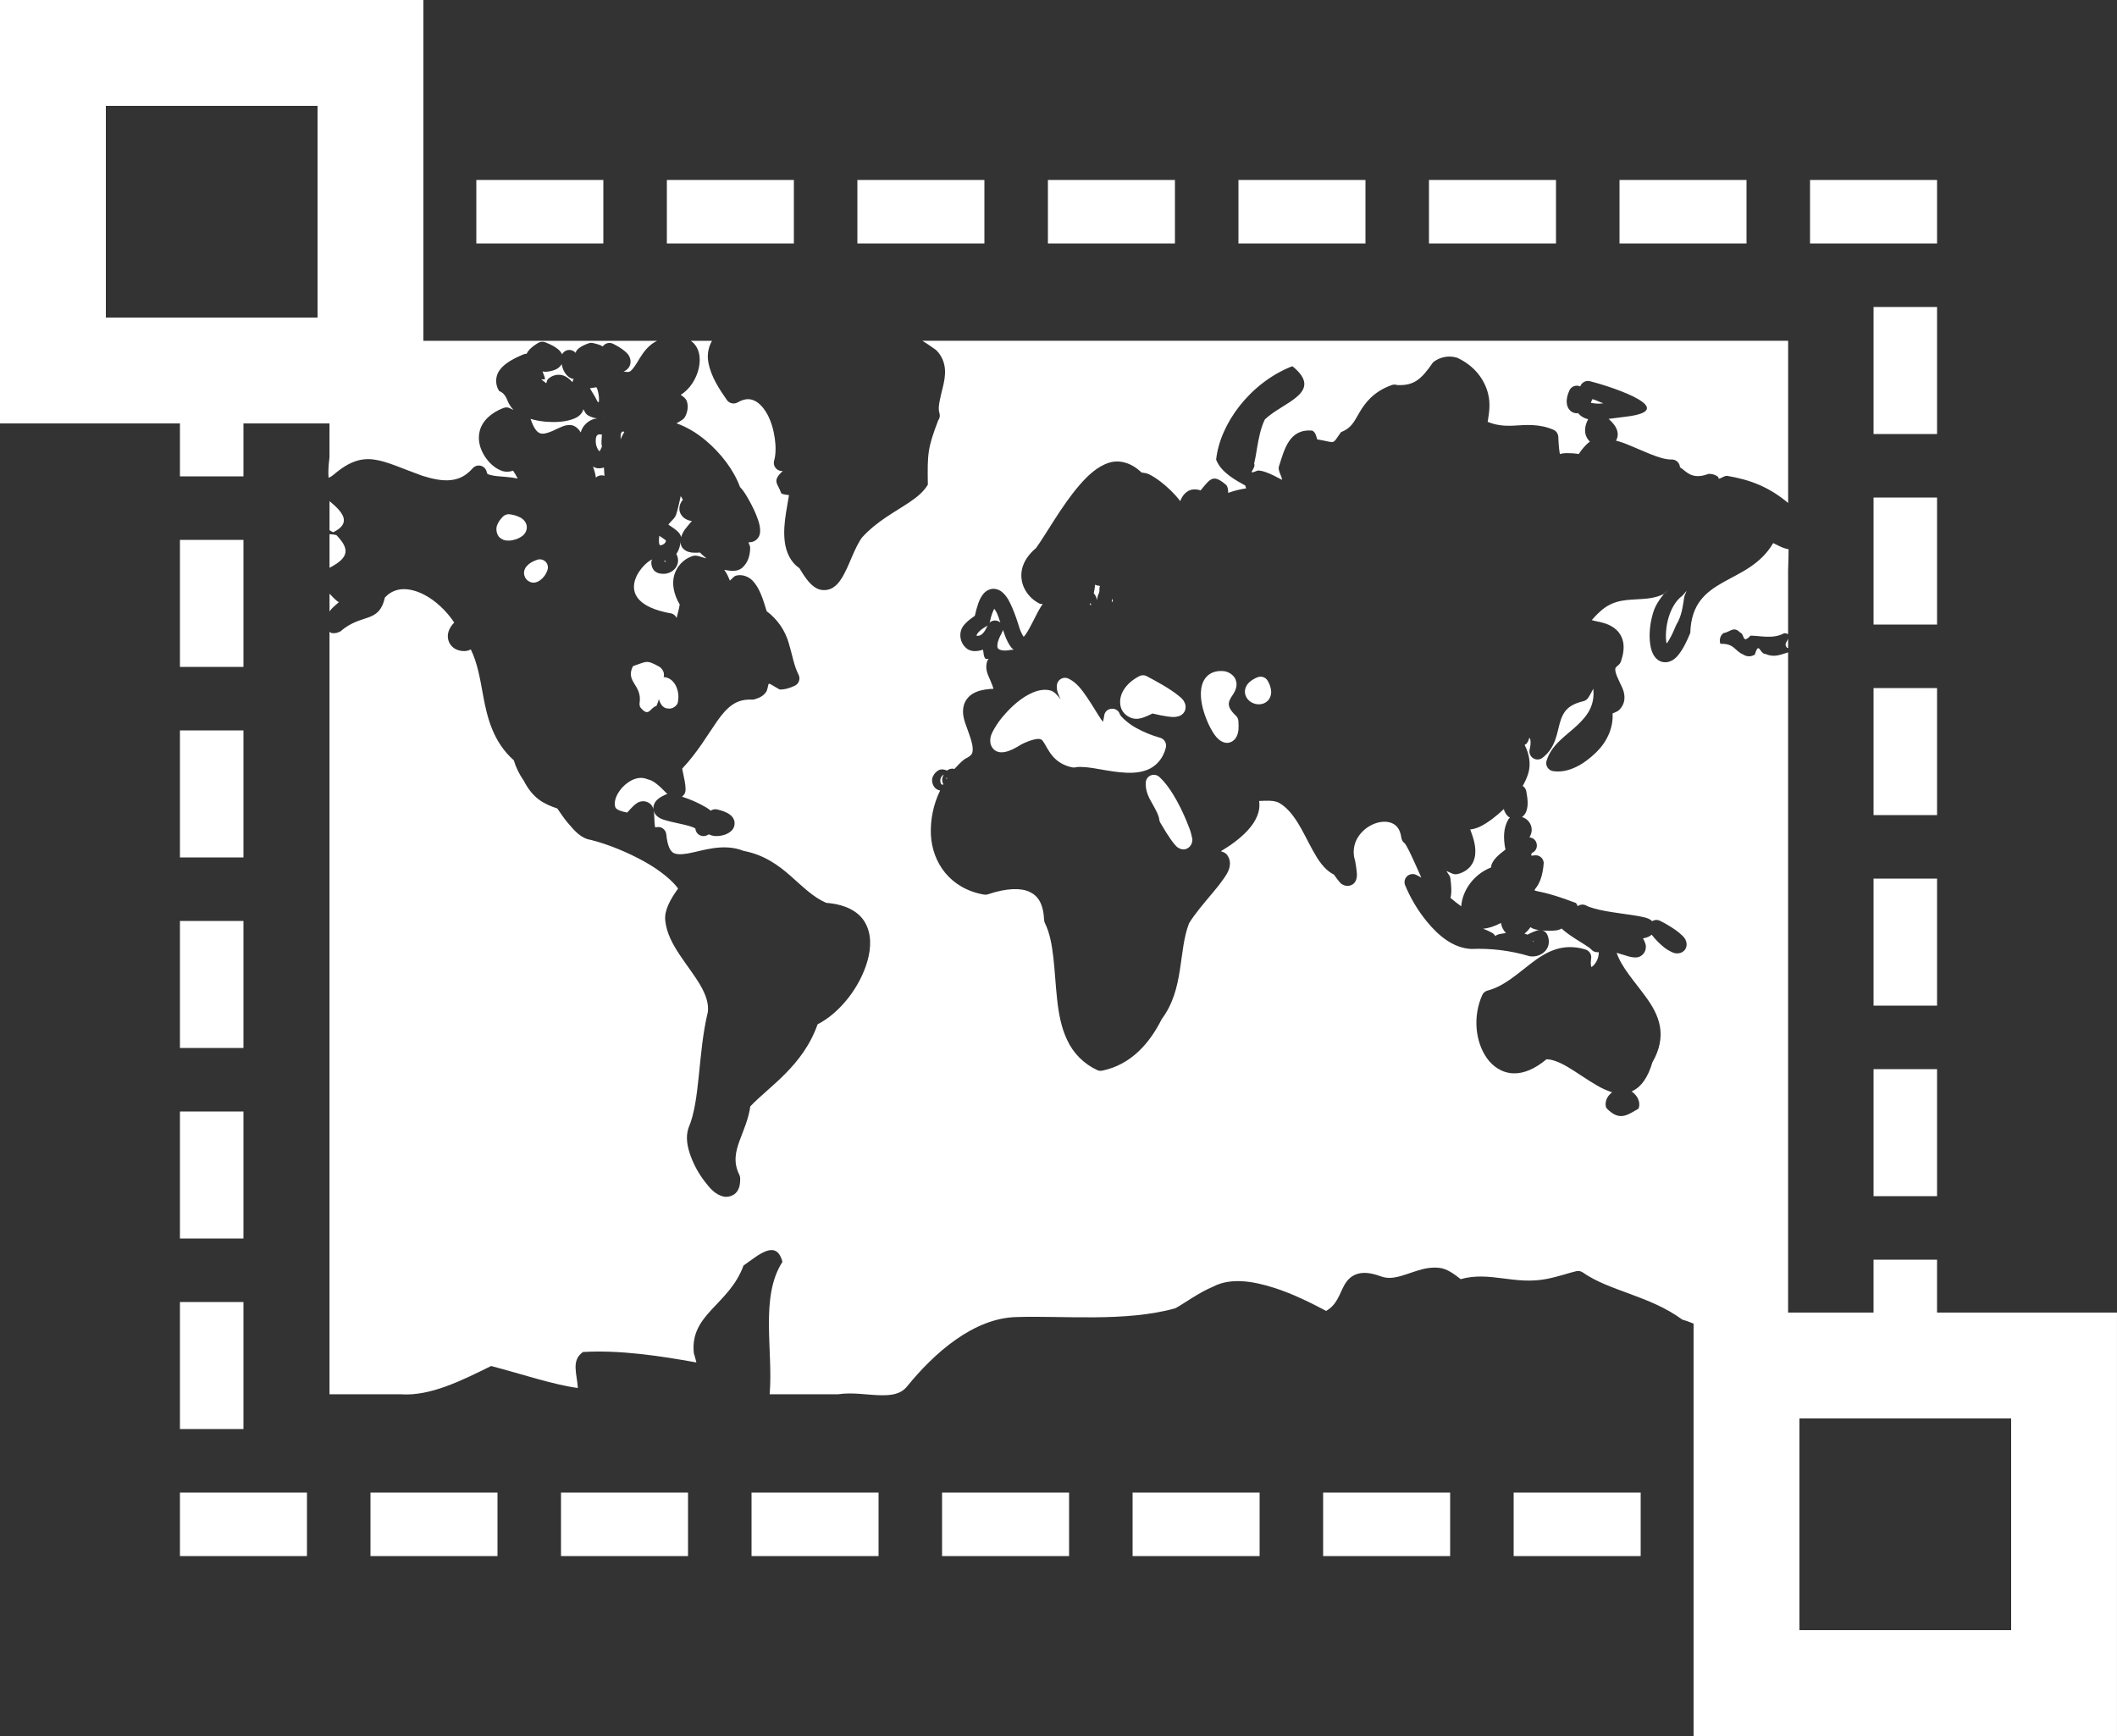 <svg width="100" height="82" viewBox="0 0 100 82" fill="none" xmlns="http://www.w3.org/2000/svg">
<rect x="0" y="0" width="100" height="82" fill="#333333" stroke="none"/>
<path d="M0 0V20H8.5V22.5H11.5V20H15.564V21.566C15.564 21.582 15.564 21.598 15.562 21.613C15.503 22.091 15.502 22.401 15.523 22.568C15.575 22.544 15.604 22.54 15.75 22.43C17.244 21.147 17.989 21.774 19.95 22.473C20.432 22.627 20.882 22.717 21.27 22.68C21.657 22.643 21.99 22.5 22.33 22.117C22.377 22.064 22.438 22.026 22.505 22.005C22.573 21.985 22.644 21.983 22.713 22.001C22.781 22.019 22.843 22.055 22.892 22.106C22.941 22.157 22.975 22.22 22.99 22.289C23.014 22.397 23.018 22.393 23.178 22.439C23.337 22.486 23.615 22.503 23.924 22.529C24.092 22.543 24.271 22.566 24.454 22.604C24.389 22.475 24.317 22.351 24.236 22.232C24.078 22.29 23.906 22.298 23.744 22.254C23.401 22.142 23.118 21.889 22.902 21.559C22.687 21.229 22.545 20.798 22.662 20.349C22.779 19.902 23.163 19.508 23.785 19.269C23.841 19.248 23.901 19.24 23.96 19.245C24.019 19.251 24.077 19.271 24.127 19.303C24.163 19.325 24.215 19.342 24.257 19.361C24.187 19.294 24.127 19.216 24.08 19.131C23.946 18.953 23.936 18.613 23.578 18.469C23.487 18.33 23.438 18.168 23.436 18.002C23.434 17.835 23.48 17.672 23.568 17.531C23.771 17.223 24.128 16.989 24.721 16.741C24.77 16.72 24.823 16.709 24.877 16.709C24.893 16.678 24.907 16.646 24.926 16.619C25.039 16.455 25.195 16.336 25.418 16.199C25.468 16.168 25.526 16.149 25.584 16.144C25.643 16.139 25.703 16.147 25.758 16.169C26.022 16.274 26.208 16.369 26.355 16.492C26.435 16.555 26.501 16.634 26.547 16.725L26.551 16.736C26.578 16.685 26.615 16.64 26.662 16.605C26.708 16.57 26.761 16.547 26.818 16.536C26.875 16.524 26.933 16.526 26.989 16.541C27.045 16.556 27.097 16.583 27.141 16.621C27.159 16.637 27.168 16.651 27.186 16.666V16.662C27.234 16.533 27.304 16.481 27.363 16.436C27.482 16.345 27.607 16.29 27.795 16.219C27.834 16.204 27.876 16.195 27.918 16.193C27.952 16.193 27.986 16.197 28.02 16.205C28.214 16.252 28.346 16.289 28.475 16.365L28.488 16.344C28.543 16.274 28.62 16.226 28.707 16.207C28.794 16.188 28.884 16.2 28.963 16.24C29.188 16.354 29.353 16.457 29.483 16.563C29.613 16.668 29.723 16.769 29.771 16.963C29.797 17.072 29.787 17.186 29.742 17.289C29.699 17.378 29.63 17.453 29.545 17.504C29.512 17.524 29.484 17.529 29.453 17.541C29.589 17.579 29.678 17.576 29.727 17.559C29.82 17.525 29.937 17.384 30.096 17.123C30.254 16.863 30.444 16.512 30.796 16.244C30.871 16.188 30.955 16.141 31.043 16.098H20V0H0ZM5 5H15V15H5V5ZM22.5 8.5V11.5H28.5V8.5H22.5ZM31.5 8.5V11.5H37.5V8.5H31.5ZM40.5 8.5V11.5H46.5V8.5H40.5ZM49.5 8.5V11.5H55.5V8.5H49.5ZM58.5 8.5V11.5H64.5V8.5H58.5ZM67.5 8.5V11.5H73.5V8.5H67.5ZM76.5 8.5V11.5H82.5V8.5H76.5ZM85.5 8.5V11.5H91.5V8.5H85.5ZM88.5 14.5V20.5H91.5V14.5H88.5ZM43.57 16.094C43.767 16.222 43.957 16.344 44.195 16.516C44.213 16.529 44.23 16.544 44.246 16.561C44.498 16.821 44.616 17.145 44.636 17.447C44.658 17.749 44.599 18.031 44.536 18.293C44.407 18.816 44.288 19.259 44.373 19.502C44.394 19.562 44.399 19.625 44.389 19.688C44.379 19.75 44.354 19.809 44.316 19.859C43.816 21.174 43.805 21.427 43.828 22.896C43.616 23.246 43.298 23.495 42.951 23.729C42.26 24.194 41.415 24.62 40.721 25.387C40.564 25.593 40.403 25.932 40.248 26.291C40.091 26.655 39.94 27.033 39.738 27.344C39.638 27.499 39.522 27.644 39.354 27.752C39.262 27.81 39.158 27.848 39.05 27.865C38.943 27.881 38.833 27.876 38.727 27.848C38.341 27.738 38.073 27.355 37.76 26.836C37.328 26.542 37.134 26.067 37.072 25.606C37.01 25.141 37.06 24.663 37.125 24.24C37.181 23.877 37.238 23.595 37.27 23.387C37.146 23.368 37.014 23.362 36.906 23.307C36.75 22.833 36.44 22.738 36.973 22.252C36.953 22.252 36.954 22.248 36.933 22.248C36.874 22.248 36.816 22.233 36.763 22.207C36.71 22.18 36.664 22.141 36.629 22.094C36.593 22.046 36.569 21.991 36.559 21.933C36.548 21.875 36.551 21.815 36.568 21.758C36.724 21.222 36.603 20.23 36.252 19.58C36.076 19.255 35.854 19.023 35.635 18.924C35.415 18.824 35.189 18.814 34.838 19.01C34.755 19.057 34.658 19.071 34.565 19.049C34.472 19.028 34.39 18.973 34.336 18.895C34.002 18.416 33.576 17.789 33.459 17.105C33.396 16.759 33.457 16.402 33.633 16.098H32.63C33.423 16.645 33.007 18.138 32.155 18.648C32.26 18.733 32.381 18.794 32.437 18.938C32.527 19.17 32.486 19.441 32.364 19.68C32.336 19.734 32.296 19.781 32.247 19.816C32.149 19.886 32.053 19.941 31.956 19.996C32.443 20.166 32.912 20.45 33.333 20.803C34.07 21.42 34.671 22.223 34.954 23.002C35.109 23.162 35.222 23.345 35.362 23.592C35.528 23.883 35.692 24.219 35.798 24.527C35.851 24.681 35.891 24.827 35.903 24.98C35.915 25.135 35.911 25.366 35.69 25.525C35.592 25.591 35.475 25.622 35.358 25.613C35.369 25.693 35.434 25.781 35.435 25.857C35.439 26.232 35.326 26.59 35.054 26.824C34.837 27.01 34.514 26.977 34.21 26.916C34.32 27.059 34.401 27.233 34.476 27.424C34.573 27.353 34.652 27.224 34.769 27.191C35.049 27.111 35.366 27.238 35.544 27.421C35.879 27.768 36.034 28.277 36.216 28.871C36.716 29.243 37.081 29.768 37.255 30.367C37.423 30.913 37.492 31.414 37.722 31.873C37.745 31.919 37.758 31.968 37.762 32.02C37.765 32.071 37.758 32.122 37.741 32.17C37.724 32.218 37.698 32.263 37.664 32.301C37.63 32.339 37.588 32.369 37.542 32.391C37.285 32.511 37.053 32.576 36.827 32.568C36.154 32.193 36.372 32.196 36.217 32.637C36.094 32.86 35.883 32.962 35.64 33.033C35.6 33.044 35.559 33.049 35.517 33.047C35.119 33.03 34.849 33.12 34.599 33.287C34.349 33.455 34.119 33.717 33.884 34.051C33.449 34.669 32.959 35.528 32.224 36.307C32.312 36.731 32.384 37.05 32.384 37.257C32.384 37.319 32.385 37.381 32.344 37.482C32.312 37.541 32.269 37.592 32.216 37.632L32.256 37.645C32.53 37.734 32.838 37.858 33.114 38.004C33.282 38.092 33.437 38.177 33.571 38.293C33.615 38.262 33.665 38.241 33.718 38.231C33.771 38.221 33.826 38.222 33.878 38.234C34.095 38.286 34.255 38.341 34.394 38.422C34.532 38.503 34.704 38.654 34.7 38.896C34.697 39.139 34.538 39.268 34.429 39.336C34.328 39.398 34.217 39.441 34.101 39.463C33.986 39.489 33.868 39.497 33.751 39.488C33.659 39.478 33.569 39.452 33.487 39.41C33.443 39.43 33.401 39.456 33.354 39.473C33.298 39.492 33.239 39.498 33.18 39.491C33.122 39.483 33.066 39.462 33.017 39.43C32.968 39.397 32.927 39.353 32.897 39.302C32.868 39.251 32.851 39.194 32.847 39.135C32.824 39.12 32.793 39.098 32.714 39.068C32.511 38.991 32.18 38.921 31.872 38.854C31.724 38.823 31.577 38.786 31.432 38.744C31.296 38.702 31.172 38.668 31.032 38.547C30.952 38.474 30.896 38.379 30.872 38.273C30.895 38.383 30.903 38.48 30.905 38.574C30.911 38.789 30.925 39.011 30.95 39.08L30.952 39.084C30.943 39.081 30.938 39.088 31.011 39.072C31.235 39.023 31.451 39.182 31.474 39.41C31.529 39.989 31.672 40.194 31.794 40.275C31.916 40.357 32.139 40.373 32.481 40.315C33.156 40.2 34.151 39.802 35.13 40.193C36.088 40.373 36.771 40.869 37.339 41.369C37.917 41.879 38.404 42.374 39.026 42.646C39.886 42.712 40.522 43.018 40.839 43.537C41.175 44.087 41.156 44.76 40.972 45.404C40.617 46.641 39.665 47.85 38.62 48.383C37.926 50.365 36.29 51.349 35.44 52.263C35.363 52.843 35.123 53.373 34.942 53.863C34.737 54.421 34.635 54.906 34.925 55.496C34.95 55.548 34.964 55.604 34.964 55.662C34.966 55.902 34.943 56.105 34.806 56.295C34.669 56.485 34.374 56.566 34.179 56.52C33.789 56.427 33.55 56.148 33.289 55.809C33.01 55.446 32.787 55.043 32.628 54.613C32.469 54.178 32.377 53.723 32.518 53.291C32.522 53.281 32.526 53.27 32.53 53.26C33.082 51.97 32.963 49.758 33.437 47.797C33.484 47.397 33.341 46.985 33.079 46.533C32.817 46.081 32.442 45.607 32.11 45.107C31.779 44.607 31.48 44.075 31.423 43.465C31.378 42.979 31.675 42.468 32.03 41.971C31.783 41.617 31.215 41.131 30.458 40.707C29.653 40.257 28.698 39.867 27.89 39.668L27.929 39.676C27.445 39.608 27.149 39.254 26.813 38.859C26.638 38.653 26.489 38.419 26.325 38.189C25.663 37.965 25.169 37.706 24.735 36.867C24.53 36.575 24.372 36.252 24.269 35.91C23.307 35.057 23.017 33.924 22.825 32.871C22.678 32.067 22.554 31.312 22.239 30.676C22.123 30.737 21.992 30.764 21.862 30.752C21.618 30.735 21.349 30.628 21.212 30.334C21.143 30.177 21.134 30.001 21.185 29.838C21.233 29.68 21.328 29.54 21.456 29.404C21.086 28.849 20.564 28.362 20.032 28.088C19.682 27.908 19.334 27.818 19.03 27.83C18.724 27.837 18.432 27.965 18.22 28.186C18.209 28.197 18.197 28.207 18.185 28.216C17.891 29.484 17.094 28.94 16.075 29.828C15.955 29.879 15.857 29.925 15.681 29.906C15.647 29.903 15.606 29.861 15.565 29.846V65.859H18.935C20.321 65.956 21.798 65.216 23.2 64.523C24.594 64.888 26.163 65.415 27.296 65.561C27.256 64.887 26.969 64.268 27.534 63.863C29.241 63.755 31.192 64.047 32.895 64.355C32.854 64.217 32.847 64.137 32.776 63.93C32.57 62.07 34.435 61.653 35.122 59.777C35.818 59.294 36.672 58.501 36.96 59.604C35.89 61.254 36.529 63.781 36.356 65.859H39.581C40.245 65.759 40.924 65.882 41.507 65.902C42.109 65.923 42.539 65.861 42.845 65.49C44.103 63.94 45.987 62.239 48.052 62.21C50.195 62.14 53.187 62.454 55.522 61.795C56.026 61.511 56.625 61.06 57.302 60.775C58.134 60.341 59.172 60.509 60.179 60.828C61.091 61.118 61.946 61.553 62.644 61.922C63.06 61.68 63.204 61.331 63.409 60.882C63.522 60.637 63.691 60.347 64.022 60.207C64.354 60.067 64.744 60.112 65.235 60.291H65.237C65.757 60.481 66.251 60.241 66.911 60.031C67.241 59.927 67.611 59.837 68.017 59.891C68.344 59.934 68.674 60.161 68.997 60.421C70.375 60.031 71.551 60.715 73.085 60.406C73.652 60.291 74.167 60.108 74.464 60.043C74.515 60.032 74.569 60.031 74.62 60.042C74.672 60.052 74.721 60.073 74.764 60.103C76.017 60.984 77.924 61.201 79.458 62.326C79.47 62.329 79.476 62.336 79.488 62.34C79.672 62.39 79.834 62.456 79.999 62.521V82H99.999V62H91.499V59.5H88.499V62H84.464V30.814C84.116 30.921 83.801 31.072 83.405 30.891C83.12 30.905 83.091 30.251 82.895 30.916C82.812 30.972 82.714 31.002 82.614 31.001C82.514 31 82.416 30.968 82.335 30.91C81.945 30.756 81.931 30.386 81.267 30.412C81.244 30.351 81.234 30.286 81.239 30.221C81.244 30.157 81.263 30.094 81.294 30.037C81.339 29.962 81.381 29.93 81.419 29.9C81.709 29.871 81.887 29.551 82.2 29.88C82.422 29.947 82.284 30.45 82.688 30.025C83.113 30.022 83.76 30.202 84.276 29.91C84.341 29.909 84.406 29.924 84.464 29.955V26.885L84.466 26.873C84.479 26.397 84.491 26.1 84.486 25.951C84.486 25.941 84.484 25.948 84.483 25.939C84.417 25.931 84.353 25.916 84.29 25.895C84.16 25.858 83.948 25.743 83.759 25.652C82.571 27.692 79.926 27.155 79.843 29.896V29.898C79.688 30.272 79.54 30.57 79.392 30.785C79.234 31.013 79.081 31.184 78.833 31.258C78.701 31.296 78.56 31.289 78.433 31.238C78.322 31.189 78.226 31.11 78.157 31.01C78.031 30.833 77.981 30.64 77.95 30.426C77.888 29.996 77.93 29.467 78.087 28.943C78.211 28.526 78.489 28.161 78.8 27.832C78.725 27.887 78.678 28.012 78.599 28.052C78.248 28.232 77.884 28.272 77.546 28.295C76.871 28.34 76.291 28.313 75.696 28.787C75.514 28.941 75.344 29.109 75.19 29.291C75.244 29.305 75.273 29.316 75.345 29.332C75.629 29.393 76.029 29.452 76.355 29.752C76.517 29.902 76.644 30.126 76.681 30.382C76.718 30.64 76.678 30.922 76.567 31.244C76.543 31.313 76.5 31.375 76.442 31.42C76.28 31.548 76.292 31.58 76.308 31.705C76.324 31.831 76.416 32.035 76.522 32.258C76.629 32.481 76.772 32.73 76.726 33.072C76.698 33.256 76.607 33.425 76.468 33.549C76.388 33.619 76.273 33.652 76.173 33.699C76.214 34.382 75.903 35.044 75.405 35.531C74.819 36.106 74.081 36.535 73.362 36.424C73.308 36.416 73.256 36.396 73.211 36.366C73.165 36.336 73.126 36.296 73.097 36.25C73.068 36.204 73.049 36.152 73.041 36.098C73.034 36.044 73.038 35.988 73.054 35.936C73.287 35.161 74.001 34.739 74.524 34.24C75.016 33.771 75.336 33.301 75.263 32.533C75.179 32.681 75.12 32.817 75.019 32.965C74.965 33.043 74.884 33.099 74.792 33.121C74.372 33.221 74.147 33.364 73.997 33.523C73.847 33.683 73.762 33.876 73.69 34.119C73.547 34.605 73.492 35.322 72.856 35.799C72.793 35.846 72.717 35.872 72.639 35.874C72.56 35.876 72.483 35.855 72.418 35.811C72.352 35.768 72.301 35.706 72.272 35.633C72.243 35.56 72.237 35.48 72.255 35.404C72.33 35.089 72.297 34.944 72.269 34.883C72.263 34.871 72.24 34.863 72.233 34.853C72.219 34.954 72.175 35.048 72.108 35.125C72.083 35.154 72.045 35.162 72.018 35.185C72.244 35.623 72.322 36.101 72.188 36.539C72.123 36.743 72.035 36.938 71.927 37.123C72.016 37.18 72.077 37.271 72.097 37.375C72.18 37.82 72.192 38.11 72.075 38.375C72.033 38.461 71.971 38.536 71.895 38.594C71.945 38.612 71.995 38.629 72.042 38.656C72.177 38.736 72.277 38.863 72.325 39.012C72.401 39.281 72.3 39.438 72.249 39.555C72.658 39.593 72.728 40.16 72.341 40.297C72.389 40.281 72.366 40.281 72.349 40.314C72.335 40.343 72.328 40.376 72.327 40.408C72.329 40.408 72.347 40.427 72.472 40.404C72.526 40.395 72.581 40.397 72.633 40.41C72.686 40.424 72.736 40.448 72.778 40.482C72.82 40.517 72.855 40.559 72.88 40.608C72.904 40.656 72.918 40.71 72.921 40.764C72.761 42.83 71.426 41.494 74.438 42.652C74.498 42.714 74.494 42.747 74.524 42.802C74.585 42.757 74.659 42.731 74.735 42.728C74.812 42.725 74.887 42.745 74.952 42.785C75.047 42.845 75.435 42.962 75.86 43.037C76.285 43.113 76.764 43.172 77.155 43.232C77.351 43.262 77.523 43.293 77.669 43.33C77.742 43.348 77.807 43.367 77.878 43.398C77.94 43.426 77.996 43.465 78.044 43.512C78.104 43.474 78.173 43.454 78.244 43.453C78.304 43.453 78.364 43.468 78.419 43.496L78.433 43.504L78.618 43.6L78.63 43.605C79.034 43.834 79.288 44.016 79.454 44.182C79.537 44.264 79.608 44.322 79.655 44.49C79.672 44.552 79.676 44.617 79.666 44.68C79.655 44.744 79.631 44.804 79.595 44.857C79.558 44.907 79.51 44.949 79.455 44.978C79.401 45.008 79.34 45.026 79.278 45.031C79.113 45.044 79.035 45 78.938 44.955C78.831 44.904 78.729 44.842 78.634 44.771C78.405 44.59 78.198 44.382 78.02 44.151C77.95 44.209 77.869 44.254 77.782 44.281C77.741 44.297 77.657 44.311 77.608 44.326C77.618 44.344 77.638 44.371 77.645 44.389C77.712 44.534 77.788 44.662 77.718 44.895C77.675 45.018 77.586 45.119 77.47 45.178C77.39 45.215 77.302 45.231 77.214 45.225C77.094 45.218 76.976 45.194 76.862 45.155L76.364 45.005C76.602 45.705 77.217 46.362 77.754 47.104C78.051 47.512 78.314 47.958 78.409 48.48C78.503 48.999 78.402 49.58 78.054 50.178C77.844 50.896 77.516 51.362 77.074 51.551C77.164 51.623 77.244 51.698 77.306 51.783C77.413 51.93 77.483 52.168 77.396 52.367C76.836 52.698 76.481 52.968 75.876 52.334C75.796 52.133 75.872 51.897 75.986 51.754C76.035 51.695 76.091 51.641 76.151 51.594C75.894 51.512 75.648 51.4 75.417 51.26C74.942 50.989 74.472 50.642 74.038 50.389C73.646 50.159 73.3 50.033 73.05 50.035C72.51 50.487 71.986 50.713 71.493 50.699C70.963 50.684 70.523 50.386 70.239 49.986C69.673 49.188 69.575 47.985 70.015 47.004C70.038 46.951 70.073 46.905 70.117 46.867C70.161 46.83 70.213 46.803 70.269 46.789C71.051 46.584 71.659 46.01 72.339 45.492C72.679 45.233 73.039 44.99 73.464 44.85C73.888 44.71 74.377 44.687 74.899 44.852C75.079 44.909 75.19 45.089 75.161 45.275C75.117 45.553 75.161 45.64 75.175 45.68C75.286 45.618 75.523 45.366 75.522 44.973C75.45 44.986 75.376 44.978 75.309 44.95C75.242 44.922 75.184 44.876 75.142 44.816C75.169 44.856 75.136 44.81 75.075 44.766C74.993 44.708 74.91 44.653 74.825 44.6C74.622 44.471 74.364 44.318 74.122 44.146C73.996 44.057 73.875 43.961 73.761 43.857C73.75 43.863 73.736 43.878 73.726 43.883C73.571 43.954 73.476 43.951 73.353 43.959C73.225 43.967 73.096 43.967 72.968 43.959C72.928 43.957 72.895 43.949 72.856 43.945C72.91 43.962 72.959 43.99 73.001 44.028C73.042 44.066 73.075 44.113 73.096 44.165C73.163 44.315 73.179 44.483 73.144 44.643C73.105 44.79 73.017 44.919 72.895 45.01C72.804 45.079 72.699 45.128 72.588 45.155C72.477 45.182 72.362 45.186 72.249 45.166C71.358 44.9 70.428 44.785 69.499 44.824C68.627 44.782 67.93 44.174 67.407 43.537C66.978 43.014 66.628 42.431 66.37 41.805C66.344 41.736 66.338 41.661 66.354 41.589C66.369 41.517 66.405 41.45 66.457 41.398C66.509 41.346 66.576 41.31 66.648 41.295C66.72 41.279 66.795 41.285 66.864 41.311C66.966 41.35 67.046 41.409 67.14 41.455C66.984 41.111 66.825 40.745 66.68 40.438C66.605 40.275 66.524 40.114 66.437 39.957C66.414 39.917 66.389 39.878 66.362 39.84C66.317 39.81 66.279 39.771 66.251 39.726C66.222 39.68 66.204 39.629 66.196 39.576C66.136 39.153 65.969 38.979 65.753 38.883C65.536 38.787 65.226 38.789 64.917 38.91C64.594 39.037 64.321 39.265 64.137 39.559C64.037 39.722 63.973 39.905 63.952 40.095C63.93 40.285 63.95 40.478 64.011 40.659C64.05 40.867 64.073 41.029 64.085 41.16C64.097 41.292 64.109 41.384 64.069 41.523C64.043 41.628 63.979 41.719 63.889 41.779C63.833 41.812 63.771 41.834 63.706 41.842C63.641 41.849 63.575 41.843 63.513 41.824C63.339 41.763 63.307 41.694 63.255 41.634C63.152 41.518 63.071 41.389 63.009 41.309C62.988 41.301 62.968 41.292 62.949 41.281C62.527 41.037 62.267 40.625 62.024 40.191C61.782 39.757 61.564 39.285 61.31 38.875C61.056 38.465 60.773 38.127 60.433 37.93C60.193 37.792 59.829 37.821 59.476 37.834C59.633 38.847 58.511 39.705 57.671 40.207C57.761 40.242 57.856 40.266 57.931 40.344C58.043 40.461 58.101 40.636 58.099 40.777C58.096 41.061 57.969 41.257 57.825 41.473C57.661 41.709 57.485 41.936 57.298 42.153C56.901 42.628 56.445 43.153 56.167 43.611C55.655 44.923 55.949 46.707 54.877 48.135C54.314 49.259 53.447 50.284 52.067 50.572C51.986 50.589 51.902 50.58 51.827 50.545C51.195 50.252 50.689 49.741 50.401 49.107C50.122 48.514 50.005 47.853 49.933 47.186C49.788 45.851 49.798 44.476 49.36 43.606C49.336 43.558 49.323 43.506 49.321 43.453C49.282 42.686 49.038 42.315 48.63 42.125C48.222 41.935 47.548 41.944 46.667 42.242C46.606 42.263 46.541 42.267 46.477 42.256C44.863 41.969 44.042 40.735 43.972 39.436C43.941 38.711 44.091 37.99 44.409 37.338C44.325 37.325 44.247 37.288 44.183 37.232C44.121 37.169 44.076 37.092 44.051 37.008C44.026 36.923 44.022 36.834 44.04 36.748C44.077 36.63 44.148 36.524 44.243 36.445C44.29 36.401 44.346 36.37 44.408 36.353C44.47 36.337 44.535 36.337 44.597 36.352C44.65 36.364 44.688 36.384 44.733 36.398C44.781 36.357 44.838 36.329 44.899 36.315C44.961 36.301 45.024 36.303 45.085 36.32C45.225 36.164 45.371 36.014 45.535 35.88C45.557 35.861 45.582 35.845 45.608 35.832C45.935 35.672 45.95 35.572 45.946 35.35C45.943 35.127 45.822 34.789 45.696 34.44C45.57 34.09 45.41 33.72 45.534 33.291C45.607 33.062 45.765 32.869 45.976 32.752C46.191 32.631 46.448 32.57 46.772 32.543C46.786 32.542 46.799 32.541 46.813 32.541C46.902 32.543 46.895 32.538 46.929 32.531C46.907 32.467 46.866 32.333 46.776 32.127C46.667 31.875 46.493 31.573 46.651 31.184C46.659 31.164 46.69 31.16 46.701 31.141C46.658 31.102 46.575 31.147 46.538 31.1C46.453 30.988 46.465 30.832 46.436 30.691C46.177 30.766 45.909 30.8 45.692 30.654C45.558 30.557 45.457 30.42 45.404 30.263C45.351 30.106 45.348 29.936 45.395 29.777C45.478 29.509 45.747 29.297 46.048 29.087C46.152 28.64 46.249 28.308 46.431 28.078C46.483 28.007 46.549 27.947 46.625 27.901C46.701 27.856 46.785 27.826 46.872 27.814C46.958 27.808 47.044 27.819 47.125 27.846C47.206 27.874 47.281 27.917 47.345 27.974C47.565 28.161 47.683 28.404 47.812 28.699C47.938 28.989 48.055 29.33 48.163 29.686C48.241 29.9 48.309 30.016 48.356 30.082C48.406 30.028 48.47 29.942 48.54 29.826C48.692 29.574 48.857 29.223 49.024 28.908C49.096 28.773 49.171 28.649 49.251 28.531C49.211 28.516 49.164 28.54 49.126 28.521C48.843 28.385 48.607 28.17 48.446 27.901C48.263 27.598 48.201 27.237 48.274 26.891C48.351 26.538 48.574 26.194 48.938 25.887C49.414 25.236 50.139 23.904 50.974 22.934C51.394 22.444 51.844 22.029 52.386 21.857C52.888 21.698 53.458 21.867 53.919 22.317C54.039 22.34 54.166 22.347 54.276 22.402C54.451 22.489 54.629 22.605 54.808 22.74C55.155 23.003 55.496 23.335 55.751 23.67C55.847 23.395 56.058 23.17 56.304 23.127C56.441 23.104 56.582 23.117 56.712 23.166C57.184 22.589 57.305 22.376 57.935 22.918C58 23.018 58.02 23.152 58.013 23.281C58.291 23.183 58.571 23.11 58.864 23.068C58.854 23.026 58.83 22.977 58.825 22.936C58.421 22.706 57.69 22.343 57.446 21.713C57.625 20.015 59.045 18.093 61.015 17.309C61.032 17.308 61.05 17.309 61.067 17.311C62.569 18.552 60.579 19.002 59.749 19.811C59.55 20.204 59.449 20.735 59.369 21.221C59.328 21.464 59.292 21.696 59.241 21.904C59.357 22.117 58.816 22.477 59.415 22.224C59.555 22.228 59.674 22.262 59.795 22.304C60.055 22.394 60.296 22.529 60.563 22.666C60.533 22.458 60.378 22.262 60.403 22.064C60.672 21.218 60.896 20.236 61.997 20.342C62.151 20.436 62.173 20.602 62.22 20.754C63.152 20.908 62.892 21.033 63.343 20.414C63.836 20.218 63.953 19.934 64.21 19.494C64.467 19.054 64.866 18.498 65.743 18.188C65.825 18.159 65.915 18.159 65.997 18.188C66.793 18.224 67.133 17.926 67.697 17.109C67.849 16.99 68.027 16.907 68.216 16.868C68.405 16.829 68.601 16.835 68.788 16.885C68.812 16.891 68.835 16.899 68.858 16.91C69.685 17.304 70.126 17.949 70.29 18.588C70.417 19.082 70.337 19.515 70.272 19.926C70.665 20.086 71.052 20.132 71.524 20.104C72.07 20.071 72.708 20.01 73.378 20.299C73.444 20.328 73.501 20.375 73.541 20.434C73.582 20.493 73.605 20.563 73.608 20.635C73.628 21.106 73.66 21.337 73.685 21.449C73.813 21.397 74.148 21.381 74.575 21.445C74.73 21.215 74.903 21.001 75.101 20.861C75.046 20.806 74.998 20.744 74.96 20.676C74.822 20.429 74.853 20.105 75.02 19.801C74.846 19.765 74.687 19.675 74.567 19.543C74.558 19.533 74.557 19.517 74.547 19.506C74.525 19.51 74.507 19.523 74.483 19.523C74.412 19.521 74.341 19.503 74.278 19.471C74.214 19.438 74.159 19.391 74.116 19.334C74.056 19.25 74.019 19.152 74.011 19.049C73.989 18.859 74.031 18.666 74.134 18.441C74.155 18.395 74.185 18.354 74.222 18.319C74.259 18.285 74.302 18.258 74.35 18.24C74.397 18.223 74.448 18.215 74.498 18.217C74.549 18.219 74.598 18.231 74.644 18.252C74.657 18.228 74.664 18.208 74.679 18.184C74.719 18.116 74.778 18.062 74.849 18.029C74.92 17.997 75 17.986 75.077 18C76.37 18.326 79.353 19.382 76.788 19.684C76.549 19.716 76.264 19.752 75.988 19.785C76.234 20.013 76.409 20.231 76.417 20.515C76.417 20.62 76.388 20.723 76.333 20.812C76.458 20.85 76.583 20.88 76.706 20.928C77.54 21.248 78.406 21.72 78.962 21.705C79.062 21.702 79.16 21.739 79.234 21.807C79.307 21.875 79.351 21.97 79.356 22.07C79.646 22.248 79.903 22.692 80.708 22.383C80.864 22.377 81.017 22.422 81.145 22.512C81.176 22.534 81.167 22.583 81.192 22.613C81.331 22.587 81.44 22.47 81.587 22.477C82.669 22.66 83.552 22.994 84.466 23.757V16.097H43.695C43.628 16.093 43.631 16.097 43.57 16.094ZM26.533 17.2C26.457 17.331 26.335 17.43 26.191 17.476C26.057 17.526 25.916 17.554 25.773 17.56C25.725 17.562 25.676 17.55 25.627 17.548C25.657 17.619 25.685 17.691 25.711 17.763C25.715 17.773 25.719 17.782 25.723 17.796C25.73 17.821 25.735 17.846 25.738 17.872L25.74 17.922L25.564 17.917C25.644 17.977 25.725 18.046 25.801 18.101C25.834 18.046 25.833 17.963 25.877 17.915C25.97 17.822 26.086 17.756 26.213 17.724C26.341 17.692 26.474 17.695 26.6 17.733C26.779 17.797 26.918 17.913 27.041 18.053C27.051 18.017 27.055 17.979 27.074 17.944C27.083 17.929 27.095 17.921 27.105 17.907C26.908 17.874 26.783 17.752 26.68 17.601C26.604 17.479 26.554 17.343 26.533 17.201V17.2ZM28.172 18.292C28.045 18.312 27.927 18.326 27.865 18.342C27.895 18.395 27.895 18.397 27.945 18.474C28.032 18.602 28.135 18.791 28.232 18.981C28.251 18.987 28.275 18.999 28.285 19.001C28.279 18.999 28.292 18.991 28.295 18.884C28.295 18.722 28.27 18.562 28.223 18.407C28.202 18.339 28.196 18.339 28.172 18.292ZM75.219 18.854C75.203 18.899 75.156 18.984 75.152 19.009L75.148 19.03C75.148 19.015 75.318 19.082 75.613 19.063C75.651 19.061 75.701 19.051 75.74 19.048C75.556 18.997 75.393 18.891 75.219 18.854ZM27.555 19.329C27.542 19.39 27.517 19.448 27.482 19.499C27.351 19.684 27.18 19.758 27.004 19.815C26.652 19.931 26.224 19.955 25.781 19.919C25.537 19.898 25.296 19.854 25.061 19.786L25.071 19.812C25.251 20.337 25.421 20.443 25.547 20.476C25.673 20.508 25.882 20.456 26.125 20.345C26.247 20.29 26.371 20.225 26.504 20.171C26.637 20.116 26.779 20.057 26.984 20.081C27.164 20.102 27.338 20.258 27.43 20.427C27.454 20.354 27.48 20.281 27.521 20.21C27.641 20.012 27.827 19.864 28.047 19.792C28.099 19.775 28.157 19.776 28.213 19.767C28.067 19.747 27.927 19.701 27.797 19.632C27.718 19.591 27.656 19.525 27.621 19.444C27.602 19.401 27.575 19.37 27.555 19.329ZM28.547 19.739L28.527 19.747C28.537 19.747 28.546 19.75 28.555 19.751L28.547 19.739ZM29.426 20.382C29.378 20.393 29.369 20.396 29.328 20.485C29.308 20.528 29.325 20.688 29.313 20.763C29.353 20.638 29.429 20.52 29.493 20.397C29.481 20.398 29.433 20.38 29.426 20.382ZM28.283 20.52C28.221 20.54 28.203 20.56 28.18 20.6C28.132 20.681 28.117 20.904 28.182 21.095C28.238 21.261 28.323 21.312 28.316 21.325C28.343 21.295 28.39 21.189 28.434 21.095C28.388 20.905 28.424 20.715 28.432 20.525C28.388 20.527 28.308 20.512 28.283 20.52ZM28.01 22.042C28.078 22.216 28.124 22.388 28.148 22.56C28.201 22.509 28.267 22.474 28.338 22.46C28.41 22.445 28.485 22.451 28.553 22.478C28.546 22.358 28.534 22.206 28.527 22.081C28.428 22.117 28.323 22.129 28.219 22.116C28.139 22.104 28.075 22.072 28.009 22.042H28.01ZM32.154 23.431C32.096 23.681 32.039 23.995 31.937 24.308C31.877 24.492 31.689 24.614 31.57 24.78C31.826 24.957 32.12 25.12 32.176 25.37C32.215 25.239 32.276 25.116 32.356 25.005C32.452 24.876 32.563 24.752 32.666 24.628C32.673 24.619 32.676 24.611 32.684 24.603C32.67 24.601 32.654 24.607 32.641 24.604C32.522 24.585 32.409 24.537 32.313 24.464C32.249 24.415 32.197 24.354 32.158 24.284C32.12 24.213 32.097 24.136 32.09 24.056C32.085 23.89 32.145 23.728 32.258 23.606L32.154 23.431ZM88.5 23.5V29.5H91.5V23.5H88.5ZM15.566 23.67V25.045C15.626 25.076 15.673 25.115 15.736 25.143C16.671 24.691 16.136 24.144 15.566 23.67ZM24.041 24.29C23.986 24.288 23.931 24.298 23.88 24.319C23.829 24.34 23.784 24.372 23.746 24.412C23.616 24.552 23.526 24.673 23.473 24.832C23.419 24.991 23.453 25.254 23.602 25.389C23.657 25.44 23.723 25.479 23.793 25.504C23.864 25.529 23.939 25.539 24.014 25.535C24.132 25.536 24.239 25.515 24.344 25.482C24.452 25.45 24.555 25.4 24.646 25.334C24.717 25.289 24.776 25.227 24.818 25.154C24.86 25.081 24.883 24.998 24.885 24.914C24.89 24.686 24.718 24.518 24.58 24.444C24.412 24.359 24.229 24.307 24.041 24.289V24.29ZM15.566 25.232V26.814C15.571 26.814 15.577 26.814 15.582 26.812C16.506 26.326 16.515 25.928 15.891 25.275C15.784 25.249 15.676 25.235 15.566 25.232ZM31.143 25.307C31.143 25.324 31.142 25.342 31.139 25.359C31.095 25.721 31.179 25.754 31.178 25.754C31.177 25.754 31.264 25.762 31.35 25.701C31.435 25.641 31.462 25.574 31.455 25.535C31.451 25.51 31.278 25.399 31.143 25.307ZM8.5 25.5V31.5H11.5V25.5H8.5ZM32.145 25.545C32.142 25.766 32.074 25.982 31.949 26.165C32.002 26.273 32.039 26.391 32.029 26.518C32.016 26.664 31.95 26.8 31.844 26.902C31.768 26.976 31.676 27.032 31.575 27.066C31.475 27.101 31.368 27.112 31.262 27.1C31.144 27.098 31.03 27.057 30.937 26.984C30.815 26.89 30.726 26.632 30.783 26.469C30.79 26.45 30.802 26.442 30.809 26.426L30.805 26.424C30.283 26.637 28.791 28.42 31.633 28.963C31.777 28.972 31.903 29.061 31.961 29.193C32.015 28.947 32.087 28.726 32.107 28.553C31.821 28.067 31.734 27.583 31.846 27.176C31.905 26.965 32.015 26.771 32.166 26.612C32.317 26.453 32.505 26.333 32.713 26.264C32.921 26.194 33.141 26.334 33.365 26.371C33.267 26.275 33.169 26.224 33.07 26.101C32.87 26.109 32.681 26.121 32.523 26.068C32.401 26.031 32.295 25.957 32.219 25.855C32.162 25.762 32.136 25.654 32.145 25.545ZM25.512 26.42C25.464 26.418 25.417 26.425 25.372 26.441C25.158 26.517 25.005 26.601 24.885 26.738C24.812 26.816 24.766 26.916 24.754 27.023C24.749 27.099 24.762 27.176 24.793 27.246C24.823 27.316 24.87 27.378 24.93 27.426C25.175 27.604 25.386 27.5 25.53 27.396C25.682 27.279 25.796 27.12 25.857 26.939C25.879 26.882 25.887 26.821 25.88 26.76C25.873 26.699 25.852 26.641 25.819 26.59C25.785 26.539 25.739 26.497 25.686 26.467C25.633 26.438 25.573 26.421 25.512 26.419V26.42ZM31.436 26.486C31.406 26.494 31.379 26.505 31.35 26.51L31.453 26.543C31.446 26.521 31.44 26.509 31.436 26.486ZM51.729 27.616C51.718 27.753 51.696 27.889 51.664 28.023L51.694 28.057C51.759 28.144 51.801 28.247 51.832 28.35C51.828 28.25 51.848 28.151 51.889 28.06C51.897 28.046 51.905 28.032 51.914 28.018C51.917 27.969 51.94 27.921 51.934 27.873C51.926 27.808 51.934 27.742 51.959 27.682C51.879 27.648 51.805 27.669 51.729 27.615V27.616ZM79.669 27.908C79.603 27.984 79.598 27.993 79.502 28.104C79.484 28.125 79.465 28.143 79.443 28.16C79.165 28.369 78.945 28.745 78.82 29.162C78.696 29.579 78.668 30.032 78.709 30.316C78.715 30.358 78.721 30.356 78.73 30.389C78.751 30.365 78.74 30.385 78.764 30.349C78.872 30.193 79.01 29.932 79.162 29.557C79.169 29.538 79.178 29.52 79.189 29.502C79.456 29.062 79.486 28.619 79.559 28.197C79.575 28.102 79.64 28.006 79.669 27.908ZM15.566 28.043V28.883C15.601 28.84 15.626 28.8 15.668 28.753C15.752 28.661 15.906 28.539 16.018 28.433C16.003 28.423 15.975 28.431 15.961 28.42C15.806 28.302 15.69 28.17 15.566 28.043ZM52.543 28.271C52.535 28.324 52.522 28.375 52.512 28.428L52.568 28.412C52.565 28.419 52.566 28.336 52.543 28.272V28.271ZM51.512 28.477C51.498 28.507 51.492 28.539 51.477 28.568L51.541 28.578V28.576C51.538 28.541 51.528 28.507 51.511 28.476L51.512 28.477ZM46.965 28.754C46.907 28.874 46.841 28.994 46.764 29.344C46.758 29.367 46.75 29.39 46.74 29.412C46.81 29.347 46.901 29.311 46.996 29.31C47.091 29.309 47.183 29.343 47.254 29.406C47.206 29.274 47.159 29.115 47.111 29.006C47.05 28.866 47.016 28.833 46.965 28.754ZM46.655 29.537C46.631 29.559 46.605 29.578 46.576 29.594C46.249 29.777 46.146 29.948 46.129 30.004C46.112 30.06 46.112 30.014 46.121 30.02C46.14 30.032 46.409 30.133 46.645 29.549L46.648 29.551L46.654 29.537H46.655ZM47.377 29.752C47.372 29.78 47.365 29.808 47.354 29.834C47.344 29.856 47.324 29.856 47.314 29.877L47.33 29.885C47.188 30.128 47.128 30.318 47.115 30.439C47.102 30.561 47.125 30.604 47.146 30.633C47.191 30.691 47.388 30.776 47.75 30.697V30.699C47.787 30.699 47.808 30.688 47.848 30.689C47.863 30.69 47.878 30.692 47.893 30.695C47.858 30.664 47.813 30.641 47.785 30.605C47.649 30.438 47.545 30.227 47.443 29.945L47.438 29.925C47.418 29.86 47.398 29.815 47.377 29.752ZM84.465 30.16C84.442 30.29 84.26 30.402 84.393 30.572C84.418 30.614 84.428 30.613 84.413 30.602H84.465V30.16ZM30.539 31.268C30.386 31.276 30.229 31.357 29.9 31.465C29.517 32.22 30.353 32.336 30.21 33.225C30.21 33.248 30.208 33.275 30.215 33.318C30.219 33.345 30.226 33.371 30.236 33.396C30.66 33.928 30.692 33.426 31.006 33.346C31.035 33.285 31.063 33.216 31.092 33.133C31.102 33.103 31.109 33.053 31.119 33.02C31.149 33.104 31.177 33.187 31.225 33.26C31.257 33.31 31.297 33.37 31.396 33.426C31.496 33.482 31.698 33.491 31.814 33.42C32.047 33.278 32.019 33.151 32.034 33.06C32.062 32.88 32.044 32.702 31.973 32.504C31.902 32.306 31.739 32.052 31.432 31.99C31.405 31.985 31.378 31.983 31.35 31.984C31.369 31.908 31.368 31.828 31.346 31.752C31.313 31.651 31.247 31.563 31.16 31.502C30.842 31.324 30.692 31.259 30.54 31.268H30.539ZM57.863 31.709C57.568 31.665 57.274 31.721 57.066 31.896C56.859 32.072 56.77 32.319 56.74 32.553C56.68 33.02 56.81 33.517 56.984 33.961C57.071 34.183 57.171 34.388 57.279 34.563C57.387 34.737 57.486 34.881 57.666 34.996C57.756 35.053 57.894 35.114 58.063 35.078C58.138 35.059 58.208 35.023 58.267 34.974C58.327 34.926 58.376 34.864 58.41 34.795C58.52 34.572 58.516 34.367 58.498 34.061C58.492 33.963 58.449 33.87 58.377 33.803C58.115 33.558 58.058 33.398 58.047 33.293C58.035 33.188 58.067 33.093 58.139 32.965C58.21 32.837 58.329 32.722 58.393 32.471C58.431 32.312 58.404 32.145 58.318 32.006C58.209 31.854 58.046 31.748 57.863 31.709ZM53.969 31.896C53.915 31.899 53.862 31.914 53.814 31.939C53.174 32.272 52.798 32.83 52.941 33.396C53.013 33.68 53.303 33.923 53.617 33.951C53.87 33.974 54.147 33.848 54.439 33.703C54.718 33.768 54.96 33.818 55.141 33.842C55.343 33.868 55.481 33.888 55.661 33.836C55.724 33.82 55.782 33.791 55.833 33.751C55.884 33.711 55.926 33.661 55.957 33.604C55.987 33.542 56.004 33.475 56.005 33.407C56.007 33.338 55.994 33.27 55.967 33.207C55.891 33.031 55.797 32.967 55.693 32.879C55.277 32.529 54.538 32.135 54.17 31.941C54.108 31.908 54.039 31.892 53.969 31.896ZM59.539 31.963C59.493 31.964 59.447 31.973 59.404 31.99C59.26 32.044 59.127 32.124 59.012 32.227C58.895 32.332 58.821 32.477 58.805 32.633C58.797 32.783 58.849 32.929 58.949 33.041C59.026 33.127 59.124 33.192 59.234 33.229C59.342 33.268 59.459 33.278 59.572 33.259C59.72 33.236 59.853 33.155 59.942 33.035C60.029 32.904 60.064 32.745 60.039 32.59C60.015 32.438 59.962 32.292 59.883 32.16C59.849 32.099 59.799 32.048 59.739 32.014C59.678 31.979 59.609 31.961 59.539 31.963ZM50.32 32.016C50.224 32.013 50.131 32.045 50.058 32.107C49.985 32.168 49.938 32.255 49.926 32.35C49.892 32.625 50.006 32.824 50.102 33.03C49.955 32.852 49.809 32.66 49.604 32.611C49.314 32.544 49.032 32.607 48.775 32.717C48.262 32.936 47.794 33.357 47.425 33.783C47.253 33.978 47.101 34.189 46.971 34.414C46.856 34.618 46.756 34.788 46.779 35.057C46.791 35.191 46.879 35.379 47.033 35.465C47.187 35.551 47.334 35.545 47.459 35.521C47.699 35.478 47.939 35.354 48.264 35.152L48.271 35.148C48.733 34.925 48.997 34.891 49.1 34.906C49.203 34.921 49.224 34.946 49.316 35.086C49.409 35.226 49.515 35.465 49.713 35.703C49.911 35.942 50.225 36.167 50.658 36.248C50.713 36.258 50.77 36.256 50.824 36.242C50.948 36.211 51.268 36.224 51.643 36.283C52.018 36.343 52.454 36.433 52.893 36.477C53.331 36.52 53.777 36.526 54.189 36.365C54.602 36.205 54.952 35.831 55.072 35.301C55.094 35.203 55.077 35.099 55.023 35.014C54.97 34.928 54.885 34.867 54.787 34.844C54.386 34.731 54 34.571 53.637 34.367C53.23 34.138 52.924 33.817 52.902 33.747C52.782 33.351 52.206 33.402 52.156 33.813C52.139 33.958 52.12 34.001 52.1 34.092C52.066 34.046 52.043 34.024 52.006 33.969C51.817 33.687 51.592 33.295 51.346 32.936C51.099 32.576 50.853 32.235 50.471 32.053C50.424 32.031 50.373 32.018 50.321 32.016H50.32ZM88.5 32.5V38.5H91.5V32.5H88.5ZM8.5 34.5V40.5H11.5V34.5H8.5ZM44.568 36.594C44.566 36.594 44.575 36.59 44.558 36.6C44.51 36.632 44.471 36.676 44.446 36.728C44.421 36.78 44.411 36.838 44.416 36.895C44.424 37.03 44.476 37.045 44.512 37.07L44.551 37.059L44.562 37.035C44.554 37.018 44.537 37.006 44.532 36.988C44.509 36.924 44.501 36.856 44.508 36.788C44.517 36.721 44.54 36.657 44.578 36.6L44.568 36.594ZM54.475 36.598C54.383 36.605 54.298 36.645 54.233 36.71C54.169 36.775 54.129 36.861 54.123 36.953C54.093 37.383 54.293 37.718 54.453 38C54.613 38.282 54.741 38.524 54.758 38.707C54.764 38.763 54.782 38.817 54.811 38.865C55.024 39.227 55.19 39.49 55.322 39.675C55.388 39.769 55.445 39.841 55.502 39.905C55.559 39.967 55.597 40.023 55.722 40.08C55.819 40.127 55.931 40.134 56.033 40.1C56.09 40.078 56.143 40.045 56.186 40.002C56.23 39.959 56.264 39.907 56.287 39.85C56.345 39.693 56.318 39.63 56.307 39.559C56.276 39.398 56.23 39.24 56.168 39.088C55.9 38.368 55.371 37.251 54.762 36.698C54.724 36.663 54.678 36.636 54.629 36.618C54.58 36.601 54.527 36.594 54.475 36.598ZM44.717 36.725C44.713 36.735 44.708 36.737 44.705 36.748C44.7 36.77 44.713 36.784 44.713 36.807L44.74 36.766C44.734 36.75 44.725 36.739 44.717 36.725ZM30.187 36.748C30.058 36.762 29.928 36.808 29.797 36.878C29.527 37.032 29.305 37.259 29.158 37.533C29.025 37.789 29.014 38.017 29.074 38.145C29.123 38.247 29.338 38.328 29.627 38.381C29.726 38.273 29.833 38.148 29.914 38.076C30.046 37.96 30.15 37.85 30.394 37.846C30.526 37.85 30.652 37.904 30.746 37.998C30.821 38.08 30.846 38.154 30.863 38.218C30.854 38.096 30.888 37.974 30.959 37.875C31.083 37.707 31.222 37.637 31.418 37.543C31.453 37.526 31.49 37.515 31.528 37.51C31.266 37.25 30.938 36.889 30.635 36.822C30.613 36.817 30.592 36.81 30.572 36.802C30.451 36.752 30.319 36.733 30.188 36.748H30.187ZM71.035 38.218C70.672 38.562 70.293 38.852 69.955 39.023C69.797 39.106 69.626 39.159 69.449 39.18L69.482 39.271C69.597 39.588 69.719 39.953 69.684 40.346C69.668 40.559 69.588 40.762 69.455 40.928C69.296 41.108 69.084 41.233 68.85 41.285C68.772 41.305 68.69 41.3 68.615 41.27C68.516 41.23 68.425 41.184 68.326 41.139C68.383 41.223 68.37 41.225 68.446 41.329C68.484 41.382 68.509 41.444 68.516 41.509C68.553 41.841 68.566 42.062 68.546 42.248C68.541 42.303 68.531 42.357 68.514 42.41C68.687 42.559 68.858 42.69 69.024 42.81V42.805C69.074 42.095 69.58 41.31 70.43 40.975C70.436 40.919 70.448 40.865 70.467 40.812C70.574 40.57 70.767 40.39 71.111 40.131L71.117 40.125C71.111 40.095 71.099 40.066 71.094 40.035C71.017 39.59 71.011 39.12 71.242 38.717C71.264 38.679 71.293 38.645 71.326 38.617C71.304 38.603 71.274 38.595 71.256 38.58C71.148 38.485 71.071 38.359 71.036 38.219L71.035 38.218ZM88.5 41.5V47.5H91.5V41.5H88.5ZM8.5 43.5V49.5H11.5V43.5H8.5ZM70.902 43.596C70.592 43.756 70.311 43.849 70.055 43.867C70.125 43.897 70.204 43.927 70.265 43.955C70.327 43.983 70.383 44.008 70.437 44.039C70.49 44.069 70.545 44.078 70.633 44.213L70.654 44.195C70.757 44.132 70.797 44.132 70.859 44.117C70.921 44.102 71.047 44.087 71.137 44.072C71.009 43.943 70.926 43.776 70.902 43.596ZM72.293 43.795L72.289 43.801C72.212 43.915 72.117 44.016 72.008 44.1C72.046 44.108 72.082 44.12 72.118 44.135L72.152 44.15C72.276 44.08 72.423 44.014 72.619 43.947C72.65 43.937 72.682 43.932 72.715 43.93C72.679 43.924 72.638 43.923 72.604 43.916C72.545 43.906 72.488 43.89 72.432 43.869C72.396 43.855 72.346 43.837 72.293 43.795ZM72.41 44.441C72.406 44.448 72.402 44.45 72.4 44.457V44.463L72.451 44.484C72.445 44.478 72.442 44.464 72.438 44.459C72.414 44.437 72.423 44.449 72.41 44.441ZM88.5 50.5V56.5H91.5V50.5H88.5ZM8.5 52.5V58.5H11.5V52.5H8.5ZM8.5 61.5V67.5H11.5V61.5H8.5ZM85 67H95V77H85V67ZM8.5 70.5V73.5H14.5V70.5H8.5ZM17.5 70.5V73.5H23.5V70.5H17.5ZM26.5 70.5V73.5H32.5V70.5H26.5ZM35.5 70.5V73.5H41.5V70.5H35.5ZM44.5 70.5V73.5H50.5V70.5H44.5ZM53.5 70.5V73.5H59.5V70.5H53.5ZM62.5 70.5V73.5H68.5V70.5H62.5ZM71.5 70.5V73.5H77.5V70.5H71.5Z" fill="white"/>
</svg>
